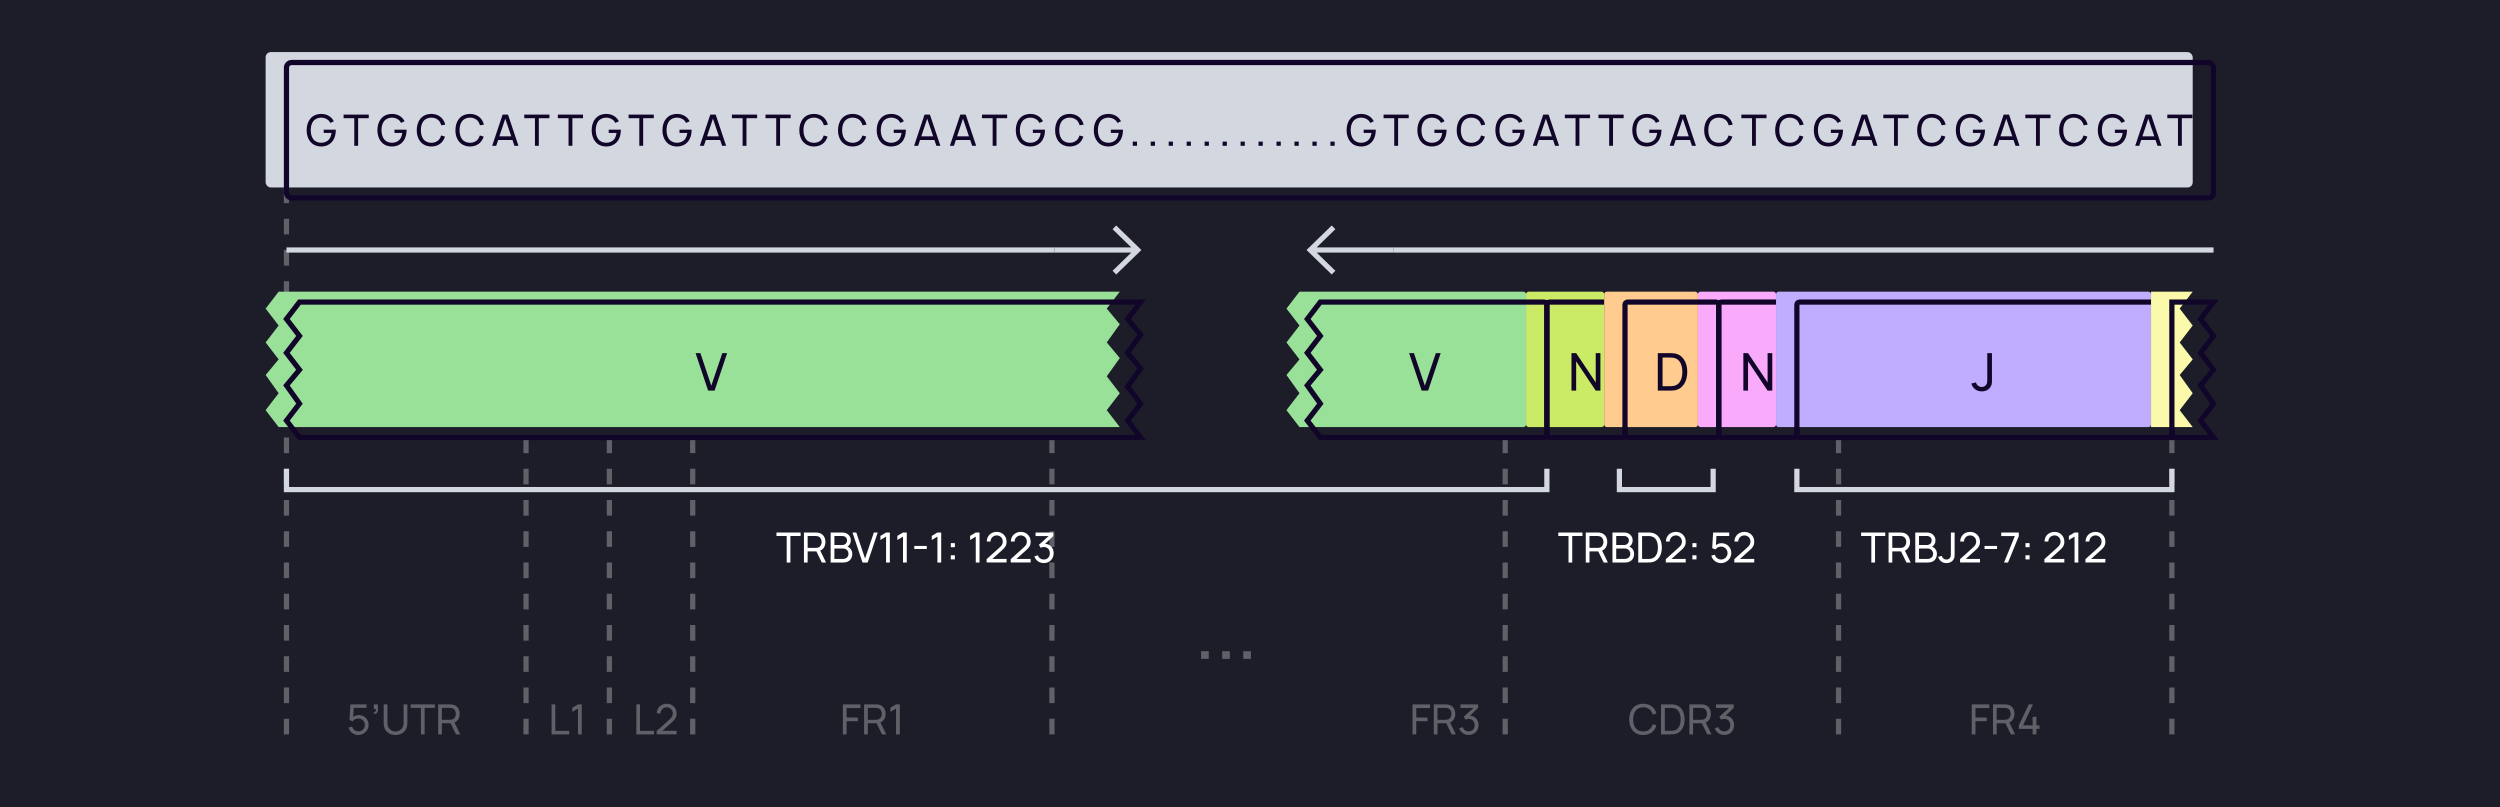 <svg width="960" height="310" viewBox="0 0 960 310" fill="none" xmlns="http://www.w3.org/2000/svg">
    <rect width="960" height="310" fill="#1D1D29"/>
    <g filter="url(#filter0_i_5876_36612)">
        <rect x="594" y="116" width="30" height="52" rx="1" fill="#CBEB67"/>
    </g>
    <rect x="594" y="116" width="30" height="52" rx="1" stroke="#110529" stroke-width="2" stroke-linecap="round"/>
    <g filter="url(#filter1_i_5876_36612)">
        <rect x="660" y="116" width="30" height="52" rx="1" fill="#FAAAFA"/>
    </g>
    <rect x="660" y="116" width="30" height="52" rx="1" stroke="#110529" stroke-width="2" stroke-linecap="round"/>
    <g filter="url(#filter2_i_5876_36612)">
        <rect x="624" y="116" width="36" height="52" rx="1" fill="#FFCB8F"/>
    </g>
    <rect x="624" y="116" width="36" height="52" rx="1" stroke="#110529" stroke-width="2" stroke-linecap="round"/>
    <path d="M603.447 150H605.247V138.74L612.757 150H614.557V135.6H612.757V146.85L605.247 135.6H603.447V150Z" fill="#110529"/>
    <path d="M669.447 150H671.247V138.74L678.757 150H680.557V135.6H678.757V146.85L671.247 135.6H669.447V150Z" fill="#110529"/>
    <path d="M636.593 150H641.033C641.303 150 642.183 150 642.853 149.91C646.183 149.47 647.913 146.48 647.913 142.8C647.913 139.13 646.183 136.13 642.853 135.69C642.173 135.6 641.313 135.6 641.033 135.6H636.593V150ZM638.423 148.3V137.3H641.033C641.513 137.3 642.233 137.32 642.703 137.41C645.033 137.83 646.023 140.08 646.023 142.8C646.023 145.47 645.063 147.76 642.703 148.19C642.233 148.28 641.533 148.3 641.033 148.3H638.423Z" fill="#110529"/>
    <path d="M137.586 282.24C139.73 282.24 141.546 280.504 141.546 278.376C141.546 276.232 139.922 274.584 137.786 274.584C137.01 274.584 136.234 274.848 135.634 275.328L135.842 271.832H140.746V270.48H134.562L134.21 276.504L135.474 276.984C135.89 276.384 136.61 275.896 137.626 275.896C138.97 275.896 140.114 276.984 140.114 278.376C140.114 279.728 139.026 280.856 137.626 280.856C136.554 280.856 135.514 280.144 135.226 279.008L133.858 279.376C134.322 281.056 135.802 282.24 137.586 282.24ZM143.627 273.416L143.539 274.08C144.531 274.264 145.107 273.648 145.107 272.528V270.48H143.539V272.288H144.363C144.419 272.928 144.291 273.464 143.627 273.416ZM151.878 282.24C154.55 282.24 156.422 280.48 156.422 277.8V270.48H154.982V277.68C154.982 279.848 153.35 280.896 151.878 280.896C150.422 280.896 148.774 279.864 148.774 277.68V270.48L147.334 270.488V277.8C147.334 280.488 149.206 282.24 151.878 282.24ZM161.631 282H163.055V271.832H166.983V270.48H157.703V271.832H161.631V282ZM168.256 282H169.68V277.744H173.048L175.112 282H176.744L174.52 277.432C175.824 276.888 176.504 275.632 176.504 274.112C176.504 272.28 175.52 270.832 173.656 270.544C173.36 270.496 173.032 270.48 172.808 270.48H168.256V282ZM169.68 276.392V271.832H172.76C172.96 271.832 173.24 271.848 173.48 271.904C174.584 272.152 175.048 273.152 175.048 274.112C175.048 275.072 174.584 276.072 173.48 276.32C173.24 276.376 172.96 276.392 172.76 276.392H169.68Z" fill="white" fill-opacity="0.3"/>
    <path d="M211.806 282H218.574V280.648H213.23V270.48H211.806V282ZM221.935 282H223.383V270.48H221.935L219.767 271.776V273.368L221.935 272.056V282Z" fill="white" fill-opacity="0.3"/>
    <path d="M244.348 282H251.116V280.648H245.772V270.48H244.348V282ZM252.149 281.992H259.805V280.632H254.341L258.053 277.296C259.237 276.248 259.805 275.488 259.805 273.976C259.805 271.856 258.189 270.24 256.053 270.24C253.837 270.24 252.205 271.784 252.205 273.952H253.661C253.645 272.696 254.653 271.6 256.029 271.6C257.357 271.6 258.349 272.632 258.349 273.96C258.349 274.688 258.117 275.352 257.269 276.112L252.157 280.712L252.149 281.992Z" fill="white" fill-opacity="0.3"/>
    <path d="M323.667 282H325.091V276.952H329.427V275.528H325.091V271.904H330.387V270.48H323.667V282ZM331.823 282H333.247V277.744H336.615L338.679 282H340.311L338.087 277.432C339.391 276.888 340.071 275.632 340.071 274.112C340.071 272.28 339.087 270.832 337.223 270.544C336.927 270.496 336.599 270.48 336.375 270.48H331.823V282ZM333.247 276.392V271.832H336.327C336.527 271.832 336.807 271.848 337.047 271.904C338.151 272.152 338.615 273.152 338.615 274.112C338.615 275.072 338.151 276.072 337.047 276.32C336.807 276.376 336.527 276.392 336.327 276.392H333.247ZM344.081 282H345.529V270.48H344.081L341.913 271.776V273.368L344.081 272.056V282Z" fill="white" fill-opacity="0.3"/>
    <path d="M542.417 282H543.841V276.952H548.177V275.528H543.841V271.904H549.137V270.48H542.417V282ZM550.573 282H551.997V277.744H555.365L557.429 282H559.061L556.837 277.432C558.141 276.888 558.821 275.632 558.821 274.112C558.821 272.28 557.837 270.832 555.973 270.544C555.677 270.496 555.349 270.48 555.125 270.48H550.573V282ZM551.997 276.392V271.832H555.077C555.277 271.832 555.557 271.848 555.797 271.904C556.901 272.152 557.365 273.152 557.365 274.112C557.365 275.072 556.901 276.072 555.797 276.32C555.557 276.376 555.277 276.392 555.077 276.392H551.997ZM563.983 282.224C566.119 282.224 567.743 280.664 567.743 278.456C567.743 276.44 566.463 274.944 564.479 274.832L567.591 271.848V270.48H560.799V271.84H565.823L562.079 275.224L562.767 276.352C563.127 276.168 563.567 276.048 563.959 276.048C565.343 276.048 566.279 277.032 566.279 278.456C566.279 279.864 565.375 280.84 563.975 280.864C562.951 280.88 562.055 280.312 561.711 279.24L560.343 279.632C560.831 281.232 562.271 282.224 563.983 282.224Z" fill="white" fill-opacity="0.3"/>
    <path d="M461.229 253H464.169V250.06H461.229V253ZM469.315 253H472.255V250.06H469.315V253ZM477.401 253H480.341V250.06H477.401V253Z" fill="white" fill-opacity="0.3"/>
    <path d="M631.004 282.24C633.668 282.24 635.42 280.776 636.076 278.488L634.628 278.104C634.156 279.816 632.948 280.88 631.004 280.88C628.428 280.88 627.116 279 627.132 276.24C627.148 273.48 628.428 271.6 631.004 271.6C632.948 271.6 634.156 272.664 634.628 274.376L636.076 273.992C635.42 271.704 633.668 270.24 631.004 270.24C627.556 270.24 625.628 272.688 625.628 276.24C625.628 279.792 627.556 282.24 631.004 282.24ZM637.831 282H641.383C641.599 282 642.303 282 642.839 281.928C645.503 281.576 646.887 279.184 646.887 276.24C646.887 273.304 645.503 270.904 642.839 270.552C642.295 270.48 641.607 270.48 641.383 270.48H637.831V282ZM639.295 280.64V271.84H641.383C641.767 271.84 642.343 271.856 642.719 271.928C644.583 272.264 645.375 274.064 645.375 276.24C645.375 278.376 644.607 280.208 642.719 280.552C642.343 280.624 641.783 280.64 641.383 280.64H639.295ZM648.722 282H650.146V277.744H653.514L655.578 282H657.21L654.986 277.432C656.29 276.888 656.97 275.632 656.97 274.112C656.97 272.28 655.986 270.832 654.122 270.544C653.826 270.496 653.498 270.48 653.274 270.48H648.722V282ZM650.146 276.392V271.832H653.226C653.426 271.832 653.706 271.848 653.946 271.904C655.05 272.152 655.514 273.152 655.514 274.112C655.514 275.072 655.05 276.072 653.946 276.32C653.706 276.376 653.426 276.392 653.226 276.392H650.146ZM662.132 282.224C664.268 282.224 665.892 280.664 665.892 278.456C665.892 276.44 664.612 274.944 662.628 274.832L665.74 271.848V270.48H658.948V271.84H663.972L660.228 275.224L660.916 276.352C661.276 276.168 661.716 276.048 662.108 276.048C663.492 276.048 664.428 277.032 664.428 278.456C664.428 279.864 663.524 280.84 662.124 280.864C661.1 280.88 660.204 280.312 659.86 279.24L658.492 279.632C658.98 281.232 660.42 282.224 662.132 282.224Z" fill="white" fill-opacity="0.3"/>
    <path d="M757.151 282H758.575V276.952H762.911V275.528H758.575V271.904H763.871V270.48H757.151V282ZM765.308 282H766.732V277.744H770.1L772.164 282H773.796L771.572 277.432C772.876 276.888 773.556 275.632 773.556 274.112C773.556 272.28 772.572 270.832 770.708 270.544C770.412 270.496 770.084 270.48 769.86 270.48H765.308V282ZM766.732 276.392V271.832H769.812C770.012 271.832 770.292 271.848 770.532 271.904C771.636 272.152 772.1 273.152 772.1 274.112C772.1 275.072 771.636 276.072 770.532 276.32C770.292 276.376 770.012 276.392 769.812 276.392H766.732ZM780.534 282H781.974V279.88H783.174V278.528H781.974V275.288H780.534V278.528H776.854L780.654 270.48H779.038L775.238 278.528V279.88H780.534V282Z" fill="white" fill-opacity="0.3"/>
    <path d="M578 282V164" stroke="white" stroke-opacity="0.3" stroke-width="2" stroke-dasharray="6 6"/>
    <path d="M706 282V164" stroke="white" stroke-opacity="0.3" stroke-width="2" stroke-dasharray="6 6"/>
    <path d="M403.945 282V164" stroke="white" stroke-opacity="0.3" stroke-width="2" stroke-dasharray="6 6"/>
    <path d="M202 282V164" stroke="white" stroke-opacity="0.3" stroke-width="2" stroke-dasharray="6 6"/>
    <path d="M234 282V164" stroke="white" stroke-opacity="0.3" stroke-width="2" stroke-dasharray="6 6"/>
    <path d="M266 282V223V164" stroke="white" stroke-opacity="0.3" stroke-width="2" stroke-dasharray="6 6"/>
    <path d="M834 282L834 164" stroke="white" stroke-opacity="0.3" stroke-width="2" stroke-dasharray="6 6"/>
    <path d="M110 282V60" stroke="white" stroke-opacity="0.3" stroke-width="2" stroke-dasharray="6 6"/>
    <g filter="url(#filter3_i_5876_36612)">
        <path d="M115 116H438L433 122.5L438 128.5L433 135.5L438 141.5L433 148.5L438 155L433 161.5L438 168H115L110 161.5L115 155L110 148L115 142L110 135.5L115 129L110 122.5L115 116Z" fill="#99E099"/>
    </g>
    <path d="M115 116H438L433 122.5L438 128.5L433 135.5L438 141.5L433 148.5L438 155L433 161.5L438 168H115L110 161.5L115 155L110 148L115 142L110 135.5L115 129L110 122.5L115 116Z" stroke="#110529" stroke-width="2" stroke-linecap="round"/>
    <g filter="url(#filter4_i_5876_36612)">
        <path d="M507 116H592.4C592.96 116 593.24 116 593.454 116.109C593.642 116.205 593.795 116.358 593.891 116.546C594 116.76 594 117.04 594 117.6V166.4C594 166.96 594 167.24 593.891 167.454C593.795 167.642 593.642 167.795 593.454 167.891C593.24 168 592.96 168 592.4 168H507L502 161.5L507 155L502 148L507 142L502 135.5L507 129L502 122.5L507 116Z" fill="#99E099"/>
    </g>
    <path d="M507 116H592.4C592.96 116 593.24 116 593.454 116.109C593.642 116.205 593.795 116.358 593.891 116.546C594 116.76 594 117.04 594 117.6V166.4C594 166.96 594 167.24 593.891 167.454C593.795 167.642 593.642 167.795 593.454 167.891C593.24 168 592.96 168 592.4 168H507L502 161.5L507 155L502 148L507 142L502 135.5L507 129L502 122.5L507 116Z" stroke="#110529" stroke-width="2" stroke-linecap="round"/>
    <g filter="url(#filter5_i_5876_36612)">
        <path d="M690 117.6C690 117.04 690 116.76 690.109 116.546C690.205 116.358 690.358 116.205 690.546 116.109C690.76 116 691.04 116 691.6 116H832.4C832.96 116 833.24 116 833.454 116.109C833.642 116.205 833.795 116.358 833.891 116.546C834 116.76 834 117.04 834 117.6V166.4C834 166.96 834 167.24 833.891 167.454C833.795 167.642 833.642 167.795 833.454 167.891C833.24 168 832.96 168 832.4 168H691.6C691.04 168 690.76 168 690.546 167.891C690.358 167.795 690.205 167.642 690.109 167.454C690 167.24 690 166.96 690 166.4V117.6Z" fill="#C1ADFF"/>
    </g>
    <path d="M690 117.6C690 117.04 690 116.76 690.109 116.546C690.205 116.358 690.358 116.205 690.546 116.109C690.76 116 691.04 116 691.6 116H832.4C832.96 116 833.24 116 833.454 116.109C833.642 116.205 833.795 116.358 833.891 116.546C834 116.76 834 117.04 834 117.6V166.4C834 166.96 834 167.24 833.891 167.454C833.795 167.642 833.642 167.795 833.454 167.891C833.24 168 832.96 168 832.4 168H691.6C691.04 168 690.76 168 690.546 167.891C690.358 167.795 690.205 167.642 690.109 167.454C690 167.24 690 166.96 690 166.4V117.6Z" stroke="#110529" stroke-width="2" stroke-linecap="round"/>
    <g filter="url(#filter6_i_5876_36612)">
        <path d="M850 116H834V168H850L845 161.5L850 155L845 148L850 142L845 135.5L850 129L845 122.5L850 116Z" fill="#FAFAAA"/>
    </g>
    <path d="M850 116H834V168H850L845 161.5L850 155L845 148L850 142L845 135.5L850 129L845 122.5L850 116Z" stroke="#110529" stroke-width="2" stroke-linecap="round"/>
    <g filter="url(#filter7_i_5876_36612)">
        <rect x="110" y="24" width="740" height="52" rx="2" fill="#D3D7E0"/>
    </g>
    <rect x="110" y="24" width="740" height="52" rx="2" stroke="#110529" stroke-width="2" stroke-linecap="round"/>
    <path d="M436.861 96L437.558 96.717L438.295 96L437.558 95.283L436.861 96ZM429.336 87.283L428.62 86.586L427.225 88.019L427.942 88.717L429.336 87.283ZM427.942 103.283L427.225 103.981L428.62 105.414L429.336 104.717L427.942 103.283ZM405 97H436.861V95H405V97ZM437.558 95.283L429.336 87.283L427.942 88.717L436.164 96.717L437.558 95.283ZM436.164 95.283L427.942 103.283L429.336 104.717L437.558 96.717L436.164 95.283Z" fill="#D3D7E0"/>
    <path d="M503.139 96L502.441 96.717L501.705 96L502.441 95.283L503.139 96ZM510.664 87.283L511.38 86.586L512.775 88.019L512.058 88.717L510.664 87.283ZM512.058 103.283L512.775 103.981L511.38 105.414L510.664 104.717L512.058 103.283ZM535 97H503.139V95H535V97ZM502.441 95.283L510.664 87.283L512.058 88.717L503.836 96.717L502.441 95.283ZM503.836 95.283L512.058 103.283L510.664 104.717L502.441 96.717L503.836 95.283Z" fill="#D3D7E0"/>
    <path d="M850 96L535 96" stroke="#D3D7E0" stroke-width="2"/>
    <path d="M405 96L110 96" stroke="#D3D7E0" stroke-width="2"/>
    <path d="M124.3 49.8V51.05H127.3C127.183 51.917 126.933 52.717 126.45 53.4C125.733 54.35 124.55 54.833 123.35 54.817C122.15 54.833 120.967 54.35 120.267 53.4C119.55 52.483 119.35 51.2 119.317 50C119.35 48.783 119.55 47.517 120.267 46.583C120.967 45.65 122.15 45.167 123.35 45.167C124.55 45.167 125.733 45.65 126.45 46.583C126.583 46.767 126.7 47 126.817 47.2L128.183 46.583C128.033 46.25 127.833 45.95 127.617 45.683C126.6 44.4 125.083 43.75 123.35 43.75C121.65 43.75 120.05 44.383 119.1 45.683C118.1 46.917 117.767 48.433 117.75 50C117.767 51.533 118.1 53.083 119.1 54.3C120.05 55.617 121.667 56.25 123.35 56.25C125.017 56.25 126.567 55.633 127.617 54.3C128.55 53.15 128.9 51.683 128.95 50.183V49.8H124.3ZM141.608 44H131.942V45.4H136.042V56H137.525V45.4H141.608V44ZM151.475 49.8V51.05H154.475C154.358 51.917 154.108 52.717 153.625 53.4C152.908 54.35 151.725 54.833 150.525 54.817C149.325 54.833 148.142 54.35 147.442 53.4C146.725 52.483 146.525 51.2 146.492 50C146.525 48.783 146.725 47.517 147.442 46.583C148.142 45.65 149.325 45.167 150.525 45.167C151.725 45.167 152.908 45.65 153.625 46.583C153.758 46.767 153.875 47 153.992 47.2L155.358 46.583C155.208 46.25 155.008 45.95 154.792 45.683C153.775 44.4 152.258 43.75 150.525 43.75C148.825 43.75 147.225 44.383 146.275 45.683C145.275 46.917 144.942 48.433 144.925 50C144.942 51.533 145.275 53.083 146.275 54.3C147.225 55.617 148.842 56.25 150.525 56.25C152.192 56.25 153.742 55.633 154.792 54.3C155.725 53.15 156.075 51.683 156.125 50.183V49.8H151.475ZM169.395 52.017C169.261 52.517 169.028 53 168.728 53.417C168.028 54.367 166.845 54.85 165.645 54.833C164.445 54.833 163.261 54.367 162.561 53.417C161.845 52.467 161.628 51.217 161.611 50C161.628 48.767 161.845 47.517 162.561 46.583C163.261 45.633 164.445 45.15 165.645 45.167C166.845 45.167 168.028 45.633 168.728 46.583C169.078 47.033 169.295 47.567 169.445 48.117L170.978 47.867C170.778 47.1 170.445 46.35 169.911 45.667C168.911 44.383 167.328 43.75 165.645 43.75C163.945 43.75 162.378 44.367 161.378 45.667C160.395 46.9 160.045 48.417 160.028 50C160.011 51.533 160.395 53.083 161.378 54.317C162.378 55.583 163.928 56.25 165.645 56.25C167.311 56.25 168.878 55.633 169.911 54.317C170.361 53.75 170.678 53.1 170.878 52.45L169.395 52.017ZM184.248 52.017C184.115 52.517 183.881 53 183.581 53.417C182.881 54.367 181.698 54.85 180.498 54.833C179.298 54.833 178.115 54.367 177.415 53.417C176.698 52.467 176.481 51.217 176.465 50C176.481 48.767 176.698 47.517 177.415 46.583C178.115 45.633 179.298 45.15 180.498 45.167C181.698 45.167 182.881 45.633 183.581 46.583C183.931 47.033 184.148 47.567 184.298 48.117L185.831 47.867C185.631 47.1 185.298 46.35 184.765 45.667C183.765 44.383 182.181 43.75 180.498 43.75C178.798 43.75 177.231 44.367 176.231 45.667C175.248 46.9 174.898 48.417 174.881 50C174.865 51.533 175.248 53.083 176.231 54.317C177.231 55.583 178.781 56.25 180.498 56.25C182.165 56.25 183.731 55.633 184.765 54.317C185.215 53.75 185.531 53.1 185.731 52.45L184.248 52.017ZM197.556 56H199.09L195.073 44H193.006L188.99 56H190.54L191.29 53.75H196.79L197.556 56ZM191.756 52.35L194.023 45.567L196.323 52.35H191.756ZM210.983 44H201.317V45.4H205.417V56H206.9V45.4H210.983V44ZM223.883 44H214.217V45.4H218.317V56H219.8V45.4H223.883V44ZM233.75 49.8V51.05H236.75C236.633 51.917 236.383 52.717 235.9 53.4C235.183 54.35 234 54.833 232.8 54.817C231.6 54.833 230.417 54.35 229.717 53.4C229 52.483 228.8 51.2 228.767 50C228.8 48.783 229 47.517 229.717 46.583C230.417 45.65 231.6 45.167 232.8 45.167C234 45.167 235.183 45.65 235.9 46.583C236.033 46.767 236.15 47 236.267 47.2L237.633 46.583C237.483 46.25 237.283 45.95 237.067 45.683C236.05 44.4 234.533 43.75 232.8 43.75C231.1 43.75 229.5 44.383 228.55 45.683C227.55 46.917 227.217 48.433 227.2 50C227.217 51.533 227.55 53.083 228.55 54.3C229.5 55.617 231.117 56.25 232.8 56.25C234.467 56.25 236.017 55.633 237.067 54.3C238 53.15 238.35 51.683 238.4 50.183V49.8H233.75ZM251.058 44H241.392V45.4H245.492V56H246.975V45.4H251.058V44ZM260.925 49.8V51.05H263.925C263.808 51.917 263.558 52.717 263.075 53.4C262.358 54.35 261.175 54.833 259.975 54.817C258.775 54.833 257.592 54.35 256.892 53.4C256.175 52.483 255.975 51.2 255.942 50C255.975 48.783 256.175 47.517 256.892 46.583C257.592 45.65 258.775 45.167 259.975 45.167C261.175 45.167 262.358 45.65 263.075 46.583C263.208 46.767 263.325 47 263.442 47.2L264.808 46.583C264.658 46.25 264.458 45.95 264.242 45.683C263.225 44.4 261.708 43.75 259.975 43.75C258.275 43.75 256.675 44.383 255.725 45.683C254.725 46.917 254.392 48.433 254.375 50C254.392 51.533 254.725 53.083 255.725 54.3C256.675 55.617 258.292 56.25 259.975 56.25C261.642 56.25 263.192 55.633 264.242 54.3C265.175 53.15 265.525 51.683 265.575 50.183V49.8H260.925ZM277.3 56H278.833L274.817 44H272.75L268.733 56H270.283L271.033 53.75H276.533L277.3 56ZM271.5 52.35L273.767 45.567L276.067 52.35H271.5ZM290.727 44H281.06V45.4H285.16V56H286.644V45.4H290.727V44ZM303.627 44H293.96V45.4H298.06V56H299.544V45.4H303.627V44ZM316.31 52.017C316.177 52.517 315.944 53 315.644 53.417C314.944 54.367 313.76 54.85 312.56 54.833C311.36 54.833 310.177 54.367 309.477 53.417C308.76 52.467 308.544 51.217 308.527 50C308.544 48.767 308.76 47.517 309.477 46.583C310.177 45.633 311.36 45.15 312.56 45.167C313.76 45.167 314.944 45.633 315.644 46.583C315.994 47.033 316.21 47.567 316.36 48.117L317.894 47.867C317.694 47.1 317.36 46.35 316.827 45.667C315.827 44.383 314.244 43.75 312.56 43.75C310.86 43.75 309.294 44.367 308.294 45.667C307.31 46.9 306.96 48.417 306.944 50C306.927 51.533 307.31 53.083 308.294 54.317C309.294 55.583 310.844 56.25 312.56 56.25C314.227 56.25 315.794 55.633 316.827 54.317C317.277 53.75 317.594 53.1 317.794 52.45L316.31 52.017ZM331.164 52.017C331.03 52.517 330.797 53 330.497 53.417C329.797 54.367 328.614 54.85 327.414 54.833C326.214 54.833 325.03 54.367 324.33 53.417C323.614 52.467 323.397 51.217 323.38 50C323.397 48.767 323.614 47.517 324.33 46.583C325.03 45.633 326.214 45.15 327.414 45.167C328.614 45.167 329.797 45.633 330.497 46.583C330.847 47.033 331.064 47.567 331.214 48.117L332.747 47.867C332.547 47.1 332.214 46.35 331.68 45.667C330.68 44.383 329.097 43.75 327.414 43.75C325.714 43.75 324.147 44.367 323.147 45.667C322.164 46.9 321.814 48.417 321.797 50C321.78 51.533 322.164 53.083 323.147 54.317C324.147 55.583 325.697 56.25 327.414 56.25C329.08 56.25 330.647 55.633 331.68 54.317C332.13 53.75 332.447 53.1 332.647 52.45L331.164 52.017ZM343.2 49.8V51.05H346.2C346.083 51.917 345.833 52.717 345.35 53.4C344.633 54.35 343.45 54.833 342.25 54.817C341.05 54.833 339.867 54.35 339.167 53.4C338.45 52.483 338.25 51.2 338.217 50C338.25 48.783 338.45 47.517 339.167 46.583C339.867 45.65 341.05 45.167 342.25 45.167C343.45 45.167 344.633 45.65 345.35 46.583C345.483 46.767 345.6 47 345.717 47.2L347.083 46.583C346.933 46.25 346.733 45.95 346.517 45.683C345.5 44.4 343.983 43.75 342.25 43.75C340.55 43.75 338.95 44.383 338 45.683C337 46.917 336.667 48.433 336.65 50C336.667 51.533 337 53.083 338 54.3C338.95 55.617 340.567 56.25 342.25 56.25C343.917 56.25 345.467 55.633 346.517 54.3C347.45 53.15 347.8 51.683 347.85 50.183V49.8H343.2ZM359.575 56H361.108L357.092 44H355.025L351.008 56H352.558L353.308 53.75H358.808L359.575 56ZM353.775 52.35L356.042 45.567L358.342 52.35H353.775ZM373.319 56H374.852L370.835 44H368.769L364.752 56H366.302L367.052 53.75H372.552L373.319 56ZM367.519 52.35L369.785 45.567L372.085 52.35H367.519ZM386.746 44H377.079V45.4H381.179V56H382.663V45.4H386.746V44ZM396.613 49.8V51.05H399.613C399.496 51.917 399.246 52.717 398.763 53.4C398.046 54.35 396.863 54.833 395.663 54.817C394.463 54.833 393.279 54.35 392.579 53.4C391.863 52.483 391.663 51.2 391.629 50C391.663 48.783 391.863 47.517 392.579 46.583C393.279 45.65 394.463 45.167 395.663 45.167C396.863 45.167 398.046 45.65 398.763 46.583C398.896 46.767 399.013 47 399.129 47.2L400.496 46.583C400.346 46.25 400.146 45.95 399.929 45.683C398.913 44.4 397.396 43.75 395.663 43.75C393.963 43.75 392.363 44.383 391.413 45.683C390.413 46.917 390.079 48.433 390.063 50C390.079 51.533 390.413 53.083 391.413 54.3C392.363 55.617 393.979 56.25 395.663 56.25C397.329 56.25 398.879 55.633 399.929 54.3C400.863 53.15 401.213 51.683 401.263 50.183V49.8H396.613ZM414.532 52.017C414.399 52.517 414.166 53 413.866 53.417C413.166 54.367 411.982 54.85 410.782 54.833C409.582 54.833 408.399 54.367 407.699 53.417C406.982 52.467 406.766 51.217 406.749 50C406.766 48.767 406.982 47.517 407.699 46.583C408.399 45.633 409.582 45.15 410.782 45.167C411.982 45.167 413.166 45.633 413.866 46.583C414.216 47.033 414.432 47.567 414.582 48.117L416.116 47.867C415.916 47.1 415.582 46.35 415.049 45.667C414.049 44.383 412.466 43.75 410.782 43.75C409.082 43.75 407.516 44.367 406.516 45.667C405.532 46.9 405.182 48.417 405.166 50C405.149 51.533 405.532 53.083 406.516 54.317C407.516 55.583 409.066 56.25 410.782 56.25C412.449 56.25 414.016 55.633 415.049 54.317C415.499 53.75 415.816 53.1 416.016 52.45L414.532 52.017ZM426.569 49.8V51.05H429.569C429.452 51.917 429.202 52.717 428.719 53.4C428.002 54.35 426.819 54.833 425.619 54.817C424.419 54.833 423.235 54.35 422.535 53.4C421.819 52.483 421.619 51.2 421.585 50C421.619 48.783 421.819 47.517 422.535 46.583C423.235 45.65 424.419 45.167 425.619 45.167C426.819 45.167 428.002 45.65 428.719 46.583C428.852 46.767 428.969 47 429.085 47.2L430.452 46.583C430.302 46.25 430.102 45.95 429.885 45.683C428.869 44.4 427.352 43.75 425.619 43.75C423.919 43.75 422.319 44.383 421.369 45.683C420.369 46.917 420.035 48.433 420.019 50C420.035 51.533 420.369 53.083 421.369 54.3C422.319 55.617 423.935 56.25 425.619 56.25C427.285 56.25 428.835 55.633 429.885 54.3C430.819 53.15 431.169 51.683 431.219 50.183V49.8H426.569ZM434.977 54.367V56H436.61V54.367H434.977ZM441.877 54.367V56H443.51V54.367H441.877ZM448.777 54.367V56H450.41V54.367H448.777ZM455.677 54.367V56H457.31V54.367H455.677ZM462.577 54.367V56H464.21V54.367H462.577ZM469.477 54.367V56H471.11V54.367H469.477ZM476.377 54.367V56H478.01V54.367H476.377ZM483.277 54.367V56H484.91V54.367H483.277ZM490.177 54.367V56H491.81V54.367H490.177ZM497.077 54.367V56H498.71V54.367H497.077ZM503.977 54.367V56H505.61V54.367H503.977ZM510.877 54.367V56H512.51V54.367H510.877ZM523.644 49.8V51.05H526.644C526.527 51.917 526.277 52.717 525.794 53.4C525.077 54.35 523.894 54.833 522.694 54.817C521.494 54.833 520.31 54.35 519.61 53.4C518.894 52.483 518.694 51.2 518.66 50C518.694 48.783 518.894 47.517 519.61 46.583C520.31 45.65 521.494 45.167 522.694 45.167C523.894 45.167 525.077 45.65 525.794 46.583C525.927 46.767 526.044 47 526.16 47.2L527.527 46.583C527.377 46.25 527.177 45.95 526.96 45.683C525.944 44.4 524.427 43.75 522.694 43.75C520.994 43.75 519.394 44.383 518.444 45.683C517.444 46.917 517.11 48.433 517.094 50C517.11 51.533 517.444 53.083 518.444 54.3C519.394 55.617 521.01 56.25 522.694 56.25C524.36 56.25 525.91 55.633 526.96 54.3C527.894 53.15 528.244 51.683 528.294 50.183V49.8H523.644ZM540.952 44H531.285V45.4H535.385V56H536.869V45.4H540.952V44ZM550.819 49.8V51.05H553.819C553.702 51.917 553.452 52.717 552.969 53.4C552.252 54.35 551.069 54.833 549.869 54.817C548.669 54.833 547.485 54.35 546.785 53.4C546.069 52.483 545.869 51.2 545.835 50C545.869 48.783 546.069 47.517 546.785 46.583C547.485 45.65 548.669 45.167 549.869 45.167C551.069 45.167 552.252 45.65 552.969 46.583C553.102 46.767 553.219 47 553.335 47.2L554.702 46.583C554.552 46.25 554.352 45.95 554.135 45.683C553.119 44.4 551.602 43.75 549.869 43.75C548.169 43.75 546.569 44.383 545.619 45.683C544.619 46.917 544.285 48.433 544.269 50C544.285 51.533 544.619 53.083 545.619 54.3C546.569 55.617 548.185 56.25 549.869 56.25C551.535 56.25 553.085 55.633 554.135 54.3C555.069 53.15 555.419 51.683 555.469 50.183V49.8H550.819ZM568.739 52.017C568.605 52.517 568.372 53 568.072 53.417C567.372 54.367 566.189 54.85 564.989 54.833C563.789 54.833 562.605 54.367 561.905 53.417C561.189 52.467 560.972 51.217 560.955 50C560.972 48.767 561.189 47.517 561.905 46.583C562.605 45.633 563.789 45.15 564.989 45.167C566.189 45.167 567.372 45.633 568.072 46.583C568.422 47.033 568.639 47.567 568.789 48.117L570.322 47.867C570.122 47.1 569.789 46.35 569.255 45.667C568.255 44.383 566.672 43.75 564.989 43.75C563.289 43.75 561.722 44.367 560.722 45.667C559.739 46.9 559.389 48.417 559.372 50C559.355 51.533 559.739 53.083 560.722 54.317C561.722 55.583 563.272 56.25 564.989 56.25C566.655 56.25 568.222 55.633 569.255 54.317C569.705 53.75 570.022 53.1 570.222 52.45L568.739 52.017ZM580.775 49.8V51.05H583.775C583.658 51.917 583.408 52.717 582.925 53.4C582.208 54.35 581.025 54.833 579.825 54.817C578.625 54.833 577.442 54.35 576.742 53.4C576.025 52.483 575.825 51.2 575.792 50C575.825 48.783 576.025 47.517 576.742 46.583C577.442 45.65 578.625 45.167 579.825 45.167C581.025 45.167 582.208 45.65 582.925 46.583C583.058 46.767 583.175 47 583.292 47.2L584.658 46.583C584.508 46.25 584.308 45.95 584.092 45.683C583.075 44.4 581.558 43.75 579.825 43.75C578.125 43.75 576.525 44.383 575.575 45.683C574.575 46.917 574.242 48.433 574.225 50C574.242 51.533 574.575 53.083 575.575 54.3C576.525 55.617 578.142 56.25 579.825 56.25C581.492 56.25 583.042 55.633 584.092 54.3C585.025 53.15 585.375 51.683 585.425 50.183V49.8H580.775ZM597.15 56H598.683L594.667 44H592.6L588.583 56H590.133L590.883 53.75H596.383L597.15 56ZM591.35 52.35L593.617 45.567L595.917 52.35H591.35ZM610.577 44H600.91V45.4H605.01V56H606.494V45.4H610.577V44ZM623.477 44H613.81V45.4H617.91V56H619.394V45.4H623.477V44ZM633.344 49.8V51.05H636.344C636.227 51.917 635.977 52.717 635.494 53.4C634.777 54.35 633.594 54.833 632.394 54.817C631.194 54.833 630.01 54.35 629.31 53.4C628.594 52.483 628.394 51.2 628.36 50C628.394 48.783 628.594 47.517 629.31 46.583C630.01 45.65 631.194 45.167 632.394 45.167C633.594 45.167 634.777 45.65 635.494 46.583C635.627 46.767 635.744 47 635.86 47.2L637.227 46.583C637.077 46.25 636.877 45.95 636.66 45.683C635.644 44.4 634.127 43.75 632.394 43.75C630.694 43.75 629.094 44.383 628.144 45.683C627.144 46.917 626.81 48.433 626.794 50C626.81 51.533 627.144 53.083 628.144 54.3C629.094 55.617 630.71 56.25 632.394 56.25C634.06 56.25 635.61 55.633 636.66 54.3C637.594 53.15 637.944 51.683 637.994 50.183V49.8H633.344ZM649.719 56H651.252L647.235 44H645.169L641.152 56H642.702L643.452 53.75H648.952L649.719 56ZM643.919 52.35L646.185 45.567L648.485 52.35H643.919ZM663.773 52.017C663.64 52.517 663.406 53 663.106 53.417C662.406 54.367 661.223 54.85 660.023 54.833C658.823 54.833 657.64 54.367 656.94 53.417C656.223 52.467 656.006 51.217 655.99 50C656.006 48.767 656.223 47.517 656.94 46.583C657.64 45.633 658.823 45.15 660.023 45.167C661.223 45.167 662.406 45.633 663.106 46.583C663.456 47.033 663.673 47.567 663.823 48.117L665.356 47.867C665.156 47.1 664.823 46.35 664.29 45.667C663.29 44.383 661.706 43.75 660.023 43.75C658.323 43.75 656.756 44.367 655.756 45.667C654.773 46.9 654.423 48.417 654.406 50C654.39 51.533 654.773 53.083 655.756 54.317C656.756 55.583 658.306 56.25 660.023 56.25C661.69 56.25 663.256 55.633 664.29 54.317C664.74 53.75 665.056 53.1 665.256 52.45L663.773 52.017ZM678.343 44H668.676V45.4H672.776V56H674.259V45.4H678.343V44ZM691.026 52.017C690.893 52.517 690.659 53 690.359 53.417C689.659 54.367 688.476 54.85 687.276 54.833C686.076 54.833 684.893 54.367 684.193 53.417C683.476 52.467 683.259 51.217 683.243 50C683.259 48.767 683.476 47.517 684.193 46.583C684.893 45.633 686.076 45.15 687.276 45.167C688.476 45.167 689.659 45.633 690.359 46.583C690.709 47.033 690.926 47.567 691.076 48.117L692.609 47.867C692.409 47.1 692.076 46.35 691.543 45.667C690.543 44.383 688.959 43.75 687.276 43.75C685.576 43.75 684.009 44.367 683.009 45.667C682.026 46.9 681.676 48.417 681.659 50C681.643 51.533 682.026 53.083 683.009 54.317C684.009 55.583 685.559 56.25 687.276 56.25C688.943 56.25 690.509 55.633 691.543 54.317C691.993 53.75 692.309 53.1 692.509 52.45L691.026 52.017ZM703.063 49.8V51.05H706.063C705.946 51.917 705.696 52.717 705.213 53.4C704.496 54.35 703.313 54.833 702.113 54.817C700.913 54.833 699.729 54.35 699.029 53.4C698.313 52.483 698.113 51.2 698.079 50C698.113 48.783 698.313 47.517 699.029 46.583C699.729 45.65 700.913 45.167 702.113 45.167C703.313 45.167 704.496 45.65 705.213 46.583C705.346 46.767 705.463 47 705.579 47.2L706.946 46.583C706.796 46.25 706.596 45.95 706.379 45.683C705.363 44.4 703.846 43.75 702.113 43.75C700.413 43.75 698.813 44.383 697.863 45.683C696.863 46.917 696.529 48.433 696.513 50C696.529 51.533 696.863 53.083 697.863 54.3C698.813 55.617 700.429 56.25 702.113 56.25C703.779 56.25 705.329 55.633 706.379 54.3C707.313 53.15 707.663 51.683 707.713 50.183V49.8H703.063ZM719.437 56H720.971L716.954 44H714.887L710.871 56H712.421L713.171 53.75H718.671L719.437 56ZM713.637 52.35L715.904 45.567L718.204 52.35H713.637ZM732.865 44H723.198V45.4H727.298V56H728.781V45.4H732.865V44ZM745.548 52.017C745.415 52.517 745.181 53 744.881 53.417C744.181 54.367 742.998 54.85 741.798 54.833C740.598 54.833 739.415 54.367 738.715 53.417C737.998 52.467 737.781 51.217 737.765 50C737.781 48.767 737.998 47.517 738.715 46.583C739.415 45.633 740.598 45.15 741.798 45.167C742.998 45.167 744.181 45.633 744.881 46.583C745.231 47.033 745.448 47.567 745.598 48.117L747.131 47.867C746.931 47.1 746.598 46.35 746.065 45.667C745.065 44.383 743.481 43.75 741.798 43.75C740.098 43.75 738.531 44.367 737.531 45.667C736.548 46.9 736.198 48.417 736.181 50C736.165 51.533 736.548 53.083 737.531 54.317C738.531 55.583 740.081 56.25 741.798 56.25C743.465 56.25 745.031 55.633 746.065 54.317C746.515 53.75 746.831 53.1 747.031 52.45L745.548 52.017ZM757.584 49.8V51.05H760.584C760.468 51.917 760.218 52.717 759.734 53.4C759.018 54.35 757.834 54.833 756.634 54.817C755.434 54.833 754.251 54.35 753.551 53.4C752.834 52.483 752.634 51.2 752.601 50C752.634 48.783 752.834 47.517 753.551 46.583C754.251 45.65 755.434 45.167 756.634 45.167C757.834 45.167 759.018 45.65 759.734 46.583C759.868 46.767 759.984 47 760.101 47.2L761.468 46.583C761.318 46.25 761.118 45.95 760.901 45.683C759.884 44.4 758.368 43.75 756.634 43.75C754.934 43.75 753.334 44.383 752.384 45.683C751.384 46.917 751.051 48.433 751.034 50C751.051 51.533 751.384 53.083 752.384 54.3C753.334 55.617 754.951 56.25 756.634 56.25C758.301 56.25 759.851 55.633 760.901 54.3C761.834 53.15 762.184 51.683 762.234 50.183V49.8H757.584ZM773.959 56H775.493L771.476 44H769.409L765.393 56H766.943L767.693 53.75H773.193L773.959 56ZM768.159 52.35L770.426 45.567L772.726 52.35H768.159ZM787.386 44H777.72V45.4H781.82V56H783.303V45.4H787.386V44ZM800.07 52.017C799.936 52.517 799.703 53 799.403 53.417C798.703 54.367 797.52 54.85 796.32 54.833C795.12 54.833 793.936 54.367 793.236 53.417C792.52 52.467 792.303 51.217 792.286 50C792.303 48.767 792.52 47.517 793.236 46.583C793.936 45.633 795.12 45.15 796.32 45.167C797.52 45.167 798.703 45.633 799.403 46.583C799.753 47.033 799.97 47.567 800.12 48.117L801.653 47.867C801.453 47.1 801.12 46.35 800.586 45.667C799.586 44.383 798.003 43.75 796.32 43.75C794.62 43.75 793.053 44.367 792.053 45.667C791.07 46.9 790.72 48.417 790.703 50C790.686 51.533 791.07 53.083 792.053 54.317C793.053 55.583 794.603 56.25 796.32 56.25C797.986 56.25 799.553 55.633 800.586 54.317C801.036 53.75 801.353 53.1 801.553 52.45L800.07 52.017ZM812.106 49.8V51.05H815.106C814.99 51.917 814.74 52.717 814.256 53.4C813.54 54.35 812.356 54.833 811.156 54.817C809.956 54.833 808.773 54.35 808.073 53.4C807.356 52.483 807.156 51.2 807.123 50C807.156 48.783 807.356 47.517 808.073 46.583C808.773 45.65 809.956 45.167 811.156 45.167C812.356 45.167 813.54 45.65 814.256 46.583C814.39 46.767 814.506 47 814.623 47.2L815.99 46.583C815.84 46.25 815.64 45.95 815.423 45.683C814.406 44.4 812.89 43.75 811.156 43.75C809.456 43.75 807.856 44.383 806.906 45.683C805.906 46.917 805.573 48.433 805.556 50C805.573 51.533 805.906 53.083 806.906 54.3C807.856 55.617 809.473 56.25 811.156 56.25C812.823 56.25 814.373 55.633 815.423 54.3C816.356 53.15 816.706 51.683 816.756 50.183V49.8H812.106ZM828.481 56H830.015L825.998 44H823.931L819.915 56H821.465L822.215 53.75H827.715L828.481 56ZM822.681 52.35L824.948 45.567L827.248 52.35H822.681ZM841.908 44H832.242V45.4H836.342V56H837.825V45.4H841.908V44Z" fill="#110529"/>
    <path d="M271.92 150H274.4L279.22 135.6H277.37L273.14 148.11L268.95 135.6H267.1L271.92 150Z" fill="#110529"/>
    <path d="M545.92 150H548.4L553.22 135.6H551.37L547.14 148.11L542.95 135.6H541.1L545.92 150Z" fill="#110529"/>
    <path d="M761 150.29C762.45 150.29 763.71 149.7 764.44 148.43C764.97 147.51 764.91 146.72 764.91 145.48V135.6H763.11V145.48C763.11 146.37 763.11 146.99 762.85 147.51C762.46 148.29 761.64 148.6 760.96 148.6C759.89 148.6 758.98 147.83 758.77 146.85L757 147.27C757.51 149.11 758.98 150.29 761 150.29Z" fill="#110529"/>
    <path d="M110 180V188H594V180" stroke="#D3D7E0" stroke-width="2"/>
    <path d="M302.088 216H303.512V205.832H307.44V204.48H298.16V205.832H302.088V216ZM308.714 216H310.138V211.744H313.506L315.57 216H317.202L314.978 211.432C316.282 210.888 316.962 209.632 316.962 208.112C316.962 206.28 315.978 204.832 314.114 204.544C313.818 204.496 313.49 204.48 313.266 204.48H308.714V216ZM310.138 210.392V205.832H313.218C313.418 205.832 313.698 205.848 313.938 205.904C315.042 206.152 315.506 207.152 315.506 208.112C315.506 209.072 315.042 210.072 313.938 210.32C313.698 210.376 313.418 210.392 313.218 210.392H310.138ZM318.964 216H323.852C325.964 216 327.276 214.72 327.276 212.704C327.276 211.424 326.604 210.4 325.436 209.904C326.236 209.44 326.724 208.568 326.724 207.512C326.724 205.912 325.516 204.48 323.452 204.48H318.964V216ZM320.404 214.64V210.632H323.74C324.964 210.632 325.812 211.536 325.812 212.696C325.812 213.912 324.852 214.64 323.58 214.64H320.404ZM320.404 209.288V205.824H323.436C324.516 205.824 325.26 206.52 325.26 207.512C325.26 208.592 324.452 209.288 323.436 209.288H320.404ZM331.202 216H333.186L337.042 204.48H335.562L332.178 214.488L328.826 204.48H327.346L331.202 216ZM340.253 216H341.701V204.48H340.253L338.085 205.776V207.368L340.253 206.056V216ZM346.753 216H348.201V204.48H346.753L344.585 205.776V207.368L346.753 206.056V216ZM351.085 210.824H355.885V209.648H351.085V210.824ZM359.972 216H361.42V204.48H359.972L357.804 205.776V207.368L359.972 206.056V216ZM365.104 214.8H366.672V213.232H365.104V214.8ZM365.112 210.128H366.68V208.56H365.112V210.128ZM374.691 216H376.139V204.48H374.691L372.523 205.776V207.368L374.691 206.056V216ZM378.863 215.992H386.519V214.632H381.055L384.767 211.296C385.951 210.248 386.519 209.488 386.519 207.976C386.519 205.856 384.903 204.24 382.766 204.24C380.551 204.24 378.919 205.784 378.919 207.952H380.375C380.359 206.696 381.367 205.6 382.743 205.6C384.071 205.6 385.063 206.632 385.063 207.96C385.063 208.688 384.831 209.352 383.983 210.112L378.871 214.712L378.863 215.992ZM388.113 215.992H395.769V214.632H390.305L394.017 211.296C395.201 210.248 395.769 209.488 395.769 207.976C395.769 205.856 394.153 204.24 392.016 204.24C389.801 204.24 388.169 205.784 388.169 207.952H389.625C389.609 206.696 390.617 205.6 391.993 205.6C393.321 205.6 394.313 206.632 394.313 207.96C394.313 208.688 394.081 209.352 393.233 210.112L388.121 214.712L388.113 215.992ZM400.843 216.224C402.979 216.224 404.602 214.664 404.602 212.456C404.602 210.44 403.323 208.944 401.339 208.832L404.451 205.848V204.48H397.659V205.84H402.683L398.939 209.224L399.627 210.352C399.987 210.168 400.427 210.048 400.819 210.048C402.203 210.048 403.139 211.032 403.139 212.456C403.139 213.864 402.235 214.84 400.835 214.864C399.811 214.88 398.914 214.312 398.571 213.24L397.203 213.632C397.691 215.232 399.131 216.224 400.843 216.224Z" fill="white"/>
    <path d="M621.847 180V188H657.847V180" stroke="#D3D7E0" stroke-width="2"/>
    <path d="M602.31 216H603.734V205.832H607.662V204.48H598.382V205.832H602.31V216ZM608.936 216H610.36V211.744H613.728L615.792 216H617.424L615.2 211.432C616.504 210.888 617.184 209.632 617.184 208.112C617.184 206.28 616.2 204.832 614.336 204.544C614.04 204.496 613.712 204.48 613.488 204.48H608.936V216ZM610.36 210.392V205.832H613.44C613.64 205.832 613.92 205.848 614.16 205.904C615.264 206.152 615.728 207.152 615.728 208.112C615.728 209.072 615.264 210.072 614.16 210.32C613.92 210.376 613.64 210.392 613.44 210.392H610.36ZM619.186 216H624.074C626.186 216 627.498 214.72 627.498 212.704C627.498 211.424 626.826 210.4 625.658 209.904C626.458 209.44 626.946 208.568 626.946 207.512C626.946 205.912 625.738 204.48 623.674 204.48H619.186V216ZM620.626 214.64V210.632H623.962C625.186 210.632 626.034 211.536 626.034 212.696C626.034 213.912 625.074 214.64 623.802 214.64H620.626ZM620.626 209.288V205.824H623.658C624.738 205.824 625.482 206.52 625.482 207.512C625.482 208.592 624.674 209.288 623.658 209.288H620.626ZM629.092 216H632.644C632.86 216 633.564 216 634.1 215.928C636.764 215.576 638.148 213.184 638.148 210.24C638.148 207.304 636.764 204.904 634.1 204.552C633.556 204.48 632.868 204.48 632.644 204.48H629.092V216ZM630.556 214.64V205.84H632.644C633.028 205.84 633.604 205.856 633.98 205.928C635.844 206.264 636.636 208.064 636.636 210.24C636.636 212.376 635.868 214.208 633.98 214.552C633.604 214.624 633.044 214.64 632.644 214.64H630.556ZM639.663 215.992H647.319V214.632H641.855L645.567 211.296C646.751 210.248 647.319 209.488 647.319 207.976C647.319 205.856 645.703 204.24 643.567 204.24C641.351 204.24 639.719 205.784 639.719 207.952H641.175C641.159 206.696 642.167 205.6 643.543 205.6C644.871 205.6 645.863 206.632 645.863 207.96C645.863 208.688 645.631 209.352 644.783 210.112L639.671 214.712L639.663 215.992ZM649.873 214.8H651.441V213.232H649.873V214.8ZM649.881 210.128H651.449V208.56H649.881V210.128ZM660.86 216.24C663.004 216.24 664.82 214.504 664.82 212.376C664.82 210.232 663.196 208.584 661.06 208.584C660.284 208.584 659.508 208.848 658.908 209.328L659.116 205.832H664.02V204.48H657.836L657.484 210.504L658.748 210.984C659.164 210.384 659.884 209.896 660.9 209.896C662.244 209.896 663.388 210.984 663.388 212.376C663.388 213.728 662.3 214.856 660.9 214.856C659.828 214.856 658.788 214.144 658.5 213.008L657.132 213.376C657.596 215.056 659.076 216.24 660.86 216.24ZM665.975 215.992H673.631V214.632H668.167L671.879 211.296C673.063 210.248 673.631 209.488 673.631 207.976C673.631 205.856 672.015 204.24 669.879 204.24C667.663 204.24 666.031 205.784 666.031 207.952H667.487C667.471 206.696 668.479 205.6 669.855 205.6C671.183 205.6 672.175 206.632 672.175 207.96C672.175 208.688 671.943 209.352 671.095 210.112L665.983 214.712L665.975 215.992Z" fill="white"/>
    <path d="M690 180V188H834V180" stroke="#D3D7E0" stroke-width="2"/>
    <path d="M718.588 216H720.012V205.832H723.94V204.48H714.66V205.832H718.588V216ZM725.214 216H726.638V211.744H730.006L732.07 216H733.702L731.478 211.432C732.782 210.888 733.462 209.632 733.462 208.112C733.462 206.28 732.478 204.832 730.614 204.544C730.318 204.496 729.99 204.48 729.766 204.48H725.214V216ZM726.638 210.392V205.832H729.718C729.918 205.832 730.198 205.848 730.438 205.904C731.542 206.152 732.006 207.152 732.006 208.112C732.006 209.072 731.542 210.072 730.438 210.32C730.198 210.376 729.918 210.392 729.718 210.392H726.638ZM735.464 216H740.352C742.464 216 743.776 214.72 743.776 212.704C743.776 211.424 743.104 210.4 741.936 209.904C742.736 209.44 743.224 208.568 743.224 207.512C743.224 205.912 742.016 204.48 739.952 204.48H735.464V216ZM736.904 214.64V210.632H740.24C741.464 210.632 742.312 211.536 742.312 212.696C742.312 213.912 741.352 214.64 740.08 214.64H736.904ZM736.904 209.288V205.824H739.936C741.016 205.824 741.76 206.52 741.76 207.512C741.76 208.592 740.952 209.288 739.936 209.288H736.904ZM747.45 216.232C748.61 216.232 749.618 215.76 750.202 214.744C750.626 214.008 750.578 213.376 750.578 212.384V204.48H749.138V212.384C749.138 213.096 749.138 213.592 748.93 214.008C748.618 214.632 747.962 214.88 747.418 214.88C746.562 214.88 745.834 214.264 745.666 213.48L744.25 213.816C744.658 215.288 745.834 216.232 747.45 216.232ZM752.659 215.992H760.315V214.632H754.851L758.563 211.296C759.747 210.248 760.315 209.488 760.315 207.976C760.315 205.856 758.699 204.24 756.563 204.24C754.347 204.24 752.715 205.784 752.715 207.952H754.171C754.155 206.696 755.163 205.6 756.539 205.6C757.867 205.6 758.859 206.632 758.859 207.96C758.859 208.688 758.627 209.352 757.779 210.112L752.667 214.712L752.659 215.992ZM762.069 210.824H766.869V209.648H762.069V210.824ZM769.556 216H771.092L775.228 205.848V204.48H768.468V205.848H773.7L769.556 216ZM777.791 214.8H779.359V213.232H777.791V214.8ZM777.799 210.128H779.367V208.56H777.799V210.128ZM785.05 215.992H792.706V214.632H787.242L790.954 211.296C792.138 210.248 792.706 209.488 792.706 207.976C792.706 205.856 791.09 204.24 788.954 204.24C786.738 204.24 785.106 205.784 785.106 207.952H786.562C786.546 206.696 787.554 205.6 788.93 205.6C790.258 205.6 791.25 206.632 791.25 207.96C791.25 208.688 791.018 209.352 790.17 210.112L785.058 214.712L785.05 215.992ZM796.628 216H798.076V204.48H796.628L794.46 205.776V207.368L796.628 206.056V216ZM800.8 215.992H808.456V214.632H802.992L806.704 211.296C807.888 210.248 808.456 209.488 808.456 207.976C808.456 205.856 806.84 204.24 804.704 204.24C802.488 204.24 800.856 205.784 800.856 207.952H802.312C802.296 206.696 803.304 205.6 804.68 205.6C806.008 205.6 807 206.632 807 207.96C807 208.688 806.768 209.352 805.92 210.112L800.808 214.712L800.8 215.992Z" fill="white"/>
    <defs>
        <filter id="filter0_i_5876_36612" x="593" y="115" width="32" height="54" filterUnits="userSpaceOnUse" color-interpolation-filters="sRGB">
            <feFlood flood-opacity="0" result="BackgroundImageFix"/>
            <feBlend mode="normal" in="SourceGraphic" in2="BackgroundImageFix" result="shape"/>
            <feColorMatrix in="SourceAlpha" type="matrix" values="0 0 0 0 0 0 0 0 0 0 0 0 0 0 0 0 0 0 127 0" result="hardAlpha"/>
            <feOffset dx="-8" dy="-4"/>
            <feComposite in2="hardAlpha" operator="arithmetic" k2="-1" k3="1"/>
            <feColorMatrix type="matrix" values="0 0 0 0 0.067 0 0 0 0 0.02 0 0 0 0 0.161 0 0 0 0.16 0"/>
            <feBlend mode="normal" in2="shape" result="effect1_innerShadow_5876_36612"/>
        </filter>
        <filter id="filter1_i_5876_36612" x="659" y="115" width="32" height="54" filterUnits="userSpaceOnUse" color-interpolation-filters="sRGB">
            <feFlood flood-opacity="0" result="BackgroundImageFix"/>
            <feBlend mode="normal" in="SourceGraphic" in2="BackgroundImageFix" result="shape"/>
            <feColorMatrix in="SourceAlpha" type="matrix" values="0 0 0 0 0 0 0 0 0 0 0 0 0 0 0 0 0 0 127 0" result="hardAlpha"/>
            <feOffset dx="-8" dy="-4"/>
            <feComposite in2="hardAlpha" operator="arithmetic" k2="-1" k3="1"/>
            <feColorMatrix type="matrix" values="0 0 0 0 0.067 0 0 0 0 0.02 0 0 0 0 0.161 0 0 0 0.16 0"/>
            <feBlend mode="normal" in2="shape" result="effect1_innerShadow_5876_36612"/>
        </filter>
        <filter id="filter2_i_5876_36612" x="623" y="115" width="38" height="54" filterUnits="userSpaceOnUse" color-interpolation-filters="sRGB">
            <feFlood flood-opacity="0" result="BackgroundImageFix"/>
            <feBlend mode="normal" in="SourceGraphic" in2="BackgroundImageFix" result="shape"/>
            <feColorMatrix in="SourceAlpha" type="matrix" values="0 0 0 0 0 0 0 0 0 0 0 0 0 0 0 0 0 0 127 0" result="hardAlpha"/>
            <feOffset dx="-8" dy="-4"/>
            <feComposite in2="hardAlpha" operator="arithmetic" k2="-1" k3="1"/>
            <feColorMatrix type="matrix" values="0 0 0 0 0.067 0 0 0 0 0.02 0 0 0 0 0.161 0 0 0 0.16 0"/>
            <feBlend mode="normal" in2="shape" result="effect1_innerShadow_5876_36612"/>
        </filter>
        <filter id="filter3_i_5876_36612" x="108.738" y="115" width="331.293" height="54" filterUnits="userSpaceOnUse" color-interpolation-filters="sRGB">
            <feFlood flood-opacity="0" result="BackgroundImageFix"/>
            <feBlend mode="normal" in="SourceGraphic" in2="BackgroundImageFix" result="shape"/>
            <feColorMatrix in="SourceAlpha" type="matrix" values="0 0 0 0 0 0 0 0 0 0 0 0 0 0 0 0 0 0 127 0" result="hardAlpha"/>
            <feOffset dx="-8" dy="-4"/>
            <feComposite in2="hardAlpha" operator="arithmetic" k2="-1" k3="1"/>
            <feColorMatrix type="matrix" values="0 0 0 0 0.067 0 0 0 0 0.02 0 0 0 0 0.161 0 0 0 0.16 0"/>
            <feBlend mode="normal" in2="shape" result="effect1_innerShadow_5876_36612"/>
        </filter>
        <filter id="filter4_i_5876_36612" x="500.738" y="115" width="94.263" height="54" filterUnits="userSpaceOnUse" color-interpolation-filters="sRGB">
            <feFlood flood-opacity="0" result="BackgroundImageFix"/>
            <feBlend mode="normal" in="SourceGraphic" in2="BackgroundImageFix" result="shape"/>
            <feColorMatrix in="SourceAlpha" type="matrix" values="0 0 0 0 0 0 0 0 0 0 0 0 0 0 0 0 0 0 127 0" result="hardAlpha"/>
            <feOffset dx="-8" dy="-4"/>
            <feComposite in2="hardAlpha" operator="arithmetic" k2="-1" k3="1"/>
            <feColorMatrix type="matrix" values="0 0 0 0 0.067 0 0 0 0 0.02 0 0 0 0 0.161 0 0 0 0.16 0"/>
            <feBlend mode="normal" in2="shape" result="effect1_innerShadow_5876_36612"/>
        </filter>
        <filter id="filter5_i_5876_36612" x="689" y="115" width="146" height="54" filterUnits="userSpaceOnUse" color-interpolation-filters="sRGB">
            <feFlood flood-opacity="0" result="BackgroundImageFix"/>
            <feBlend mode="normal" in="SourceGraphic" in2="BackgroundImageFix" result="shape"/>
            <feColorMatrix in="SourceAlpha" type="matrix" values="0 0 0 0 0 0 0 0 0 0 0 0 0 0 0 0 0 0 127 0" result="hardAlpha"/>
            <feOffset dx="-8" dy="-4"/>
            <feComposite in2="hardAlpha" operator="arithmetic" k2="-1" k3="1"/>
            <feColorMatrix type="matrix" values="0 0 0 0 0.067 0 0 0 0 0.02 0 0 0 0 0.161 0 0 0 0.16 0"/>
            <feBlend mode="normal" in2="shape" result="effect1_innerShadow_5876_36612"/>
        </filter>
        <filter id="filter6_i_5876_36612" x="833" y="115" width="19.031" height="54" filterUnits="userSpaceOnUse" color-interpolation-filters="sRGB">
            <feFlood flood-opacity="0" result="BackgroundImageFix"/>
            <feBlend mode="normal" in="SourceGraphic" in2="BackgroundImageFix" result="shape"/>
            <feColorMatrix in="SourceAlpha" type="matrix" values="0 0 0 0 0 0 0 0 0 0 0 0 0 0 0 0 0 0 127 0" result="hardAlpha"/>
            <feOffset dx="-8" dy="-4"/>
            <feComposite in2="hardAlpha" operator="arithmetic" k2="-1" k3="1"/>
            <feColorMatrix type="matrix" values="0 0 0 0 0.067 0 0 0 0 0.02 0 0 0 0 0.161 0 0 0 0.16 0"/>
            <feBlend mode="normal" in2="shape" result="effect1_innerShadow_5876_36612"/>
        </filter>
        <filter id="filter7_i_5876_36612" x="109" y="23" width="742" height="54" filterUnits="userSpaceOnUse" color-interpolation-filters="sRGB">
            <feFlood flood-opacity="0" result="BackgroundImageFix"/>
            <feBlend mode="normal" in="SourceGraphic" in2="BackgroundImageFix" result="shape"/>
            <feColorMatrix in="SourceAlpha" type="matrix" values="0 0 0 0 0 0 0 0 0 0 0 0 0 0 0 0 0 0 127 0" result="hardAlpha"/>
            <feOffset dx="-8" dy="-4"/>
            <feComposite in2="hardAlpha" operator="arithmetic" k2="-1" k3="1"/>
            <feColorMatrix type="matrix" values="0 0 0 0 0.067 0 0 0 0 0.02 0 0 0 0 0.161 0 0 0 0.16 0"/>
            <feBlend mode="normal" in2="shape" result="effect1_innerShadow_5876_36612"/>
        </filter>
    </defs>
</svg>
